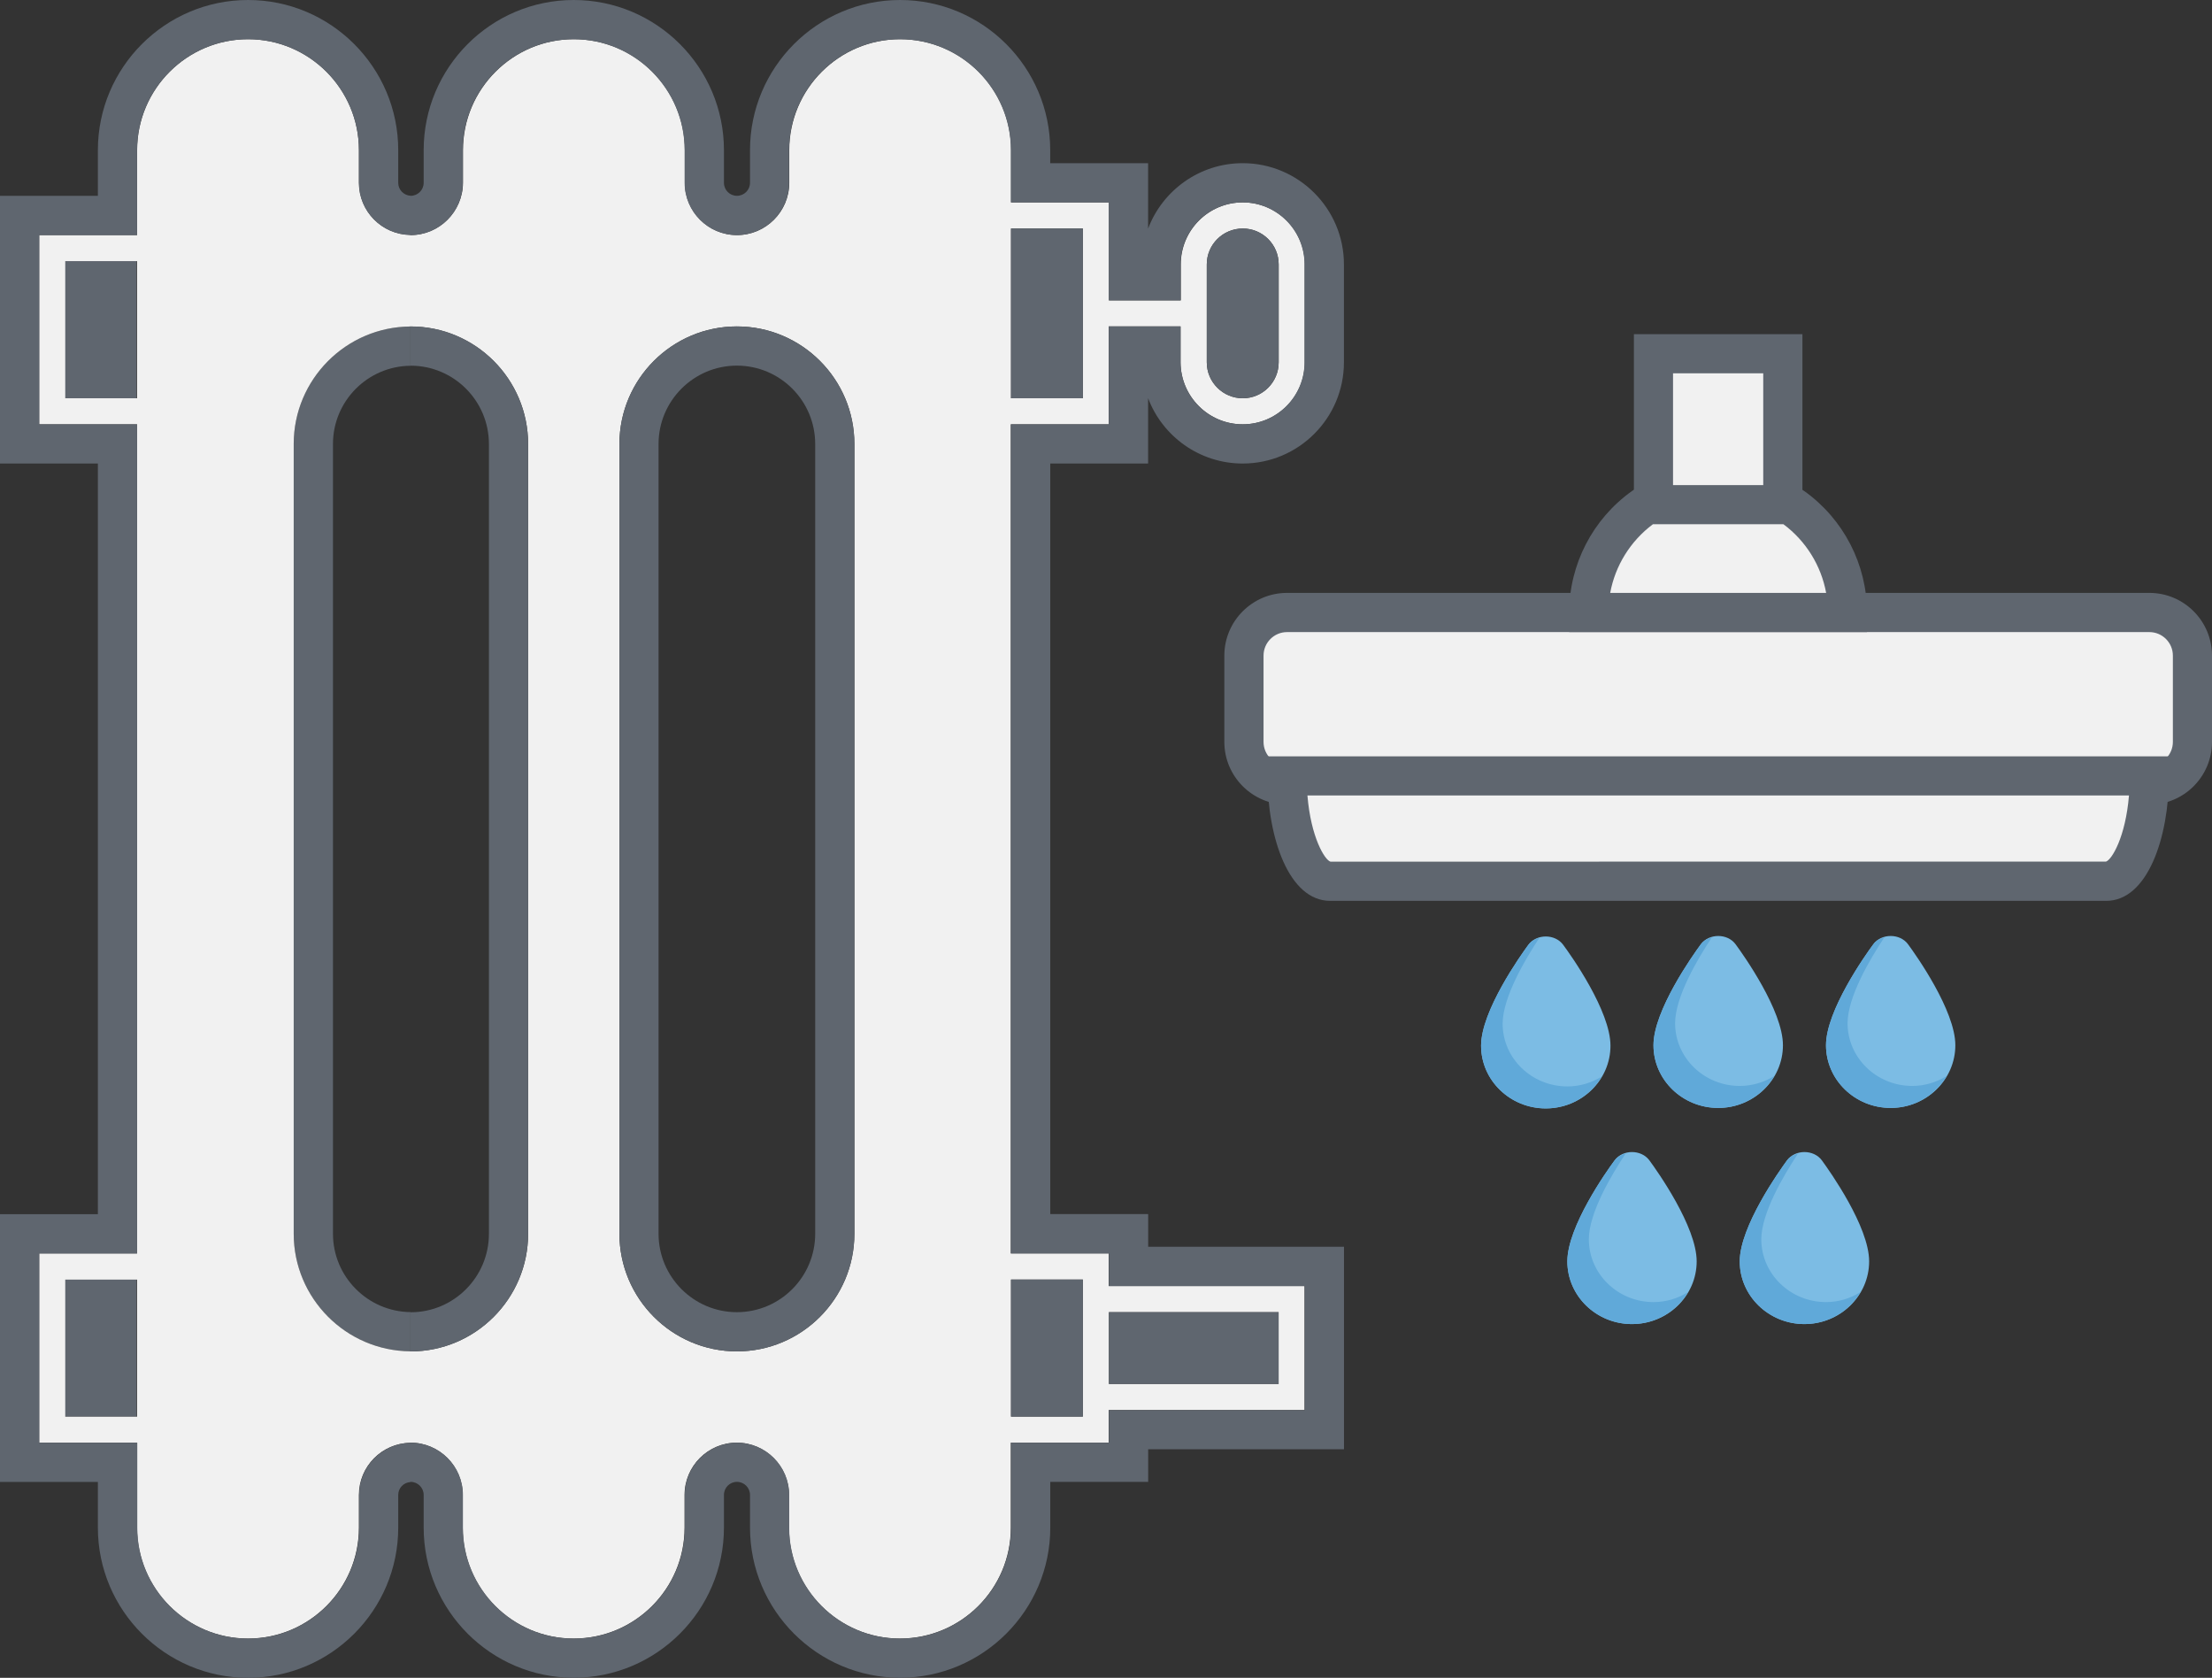 <?xml version="1.0" encoding="utf-8"?>
<!-- Generator: Adobe Illustrator 16.0.0, SVG Export Plug-In . SVG Version: 6.00 Build 0)  -->
<!DOCTYPE svg PUBLIC "-//W3C//DTD SVG 1.1//EN" "http://www.w3.org/Graphics/SVG/1.1/DTD/svg11.dtd">
<svg version="1.1" id="Слой_1" xmlns="http://www.w3.org/2000/svg" xmlns:xlink="http://www.w3.org/1999/xlink" x="0px" y="0px"
	 width="32px" height="24.266px" viewBox="0 0 32 24.266" enable-background="new 0 0 32 24.266" xml:space="preserve">
<rect x="0" y="0" width="32" height="24.266" fill="#333333" stroke="none"/>
<g>
	<g>
		<g>
			<rect x="0.936" y="3.777" fill="#5F666F" width="1.039" height="1.983"/>
		</g>
		<g>
			<rect x="0.936" y="18.506" fill="#5F666F" width="1.039" height="1.982"/>
		</g>
		<g>
			<path fill="#5F666F" d="M4.249,6.421v11.423c0,0.934,0.756,1.693,1.688,1.7v-0.567c-0.618-0.008-1.12-0.512-1.12-1.133V6.421
				c0-0.621,0.502-1.125,1.12-1.131V4.722C5.005,4.728,4.249,5.488,4.249,6.421z"/>
		</g>
		<g>
			<path fill="none" d="M10.66,18.978c0.625,0,1.133-0.509,1.133-1.134V6.421c0-0.625-0.508-1.133-1.133-1.133
				c-0.624,0-1.133,0.508-1.133,1.133v11.423C9.527,18.469,10.036,18.978,10.66,18.978z"/>
		</g>
		<g>
			<path fill="#F1F1F1" d="M17.979,6.137c0.494,0,0.896-0.402,0.896-0.897V3.824c0-0.495-0.402-0.897-0.896-0.897
				c-0.495,0-0.897,0.402-0.897,0.897v0.52h-1.039V2.927h-1.416V2.172c0-0.885-0.72-1.605-1.605-1.605
				c-0.885,0-1.604,0.721-1.604,1.605v0.472c0,0.417-0.339,0.756-0.756,0.756c-0.416,0-0.755-0.339-0.755-0.756V2.172
				c0-0.885-0.72-1.605-1.605-1.605c-0.885,0-1.604,0.721-1.604,1.605v0.472C6.695,3.061,6.356,3.4,5.94,3.4c0,0-0.003,0-0.004,0
				V3.398C5.525,3.392,5.193,3.057,5.193,2.644V2.172c0-0.885-0.72-1.605-1.604-1.605c-0.886,0-1.605,0.721-1.605,1.605V3.4H0.567
				v2.737h1.416v11.991H0.567v2.737h1.416v1.229c0,0.885,0.72,1.604,1.605,1.604c0.885,0,1.604-0.72,1.604-1.604v-0.473
				c0-0.412,0.332-0.748,0.743-0.754v-0.002c0.001,0,0.003,0,0.003,0c0.417,0,0.756,0.339,0.756,0.756v0.473
				c0,0.885,0.72,1.604,1.604,1.604c0.886,0,1.605-0.72,1.605-1.604v-0.473c0-0.417,0.339-0.756,0.755-0.756
				c0.417,0,0.756,0.339,0.756,0.756v0.473c0,0.885,0.72,1.604,1.604,1.604c0.886,0,1.605-0.72,1.605-1.604v-1.229h1.416v-0.472
				h2.833V18.6h-2.833v-0.472h-1.416V6.137h1.416V4.721h1.039V5.24C17.081,5.735,17.483,6.137,17.979,6.137z M17.458,3.824
				c0-0.287,0.233-0.519,0.521-0.519c0.286,0,0.519,0.232,0.519,0.519V5.24c0,0.287-0.232,0.52-0.519,0.52
				c-0.287,0-0.521-0.233-0.521-0.52V3.824z M1.983,20.489H0.944v-1.982h1.039V20.489z M1.983,5.76H0.944V3.777h1.039V5.76z
				 M7.64,17.844c0,0.938-0.763,1.701-1.699,1.701c0,0-0.003,0-0.004-0.001l0,0c-0.932-0.007-1.688-0.767-1.688-1.7V6.421
				c0-0.933,0.756-1.693,1.688-1.699v0c0.001,0,0.003,0,0.003,0c0.938,0,1.7,0.762,1.7,1.7V17.844z M12.36,17.844
				c0,0.938-0.763,1.701-1.7,1.701c-0.937,0-1.699-0.764-1.699-1.701V6.421c0-0.938,0.763-1.7,1.699-1.7c0.938,0,1.7,0.762,1.7,1.7
				V17.844z M16.042,18.978h2.455v1.038h-2.455V18.978z M15.665,18.506v1.982h-1.039v-1.982H15.665z M15.665,5.76h-1.039V3.305
				h1.039V5.76z"/>
		</g>
		<g>
			<path fill="#5F666F" d="M16.609,6.704V5.759c0.209,0.552,0.744,0.945,1.369,0.945c0.807,0,1.464-0.656,1.464-1.464V3.824
				c0-0.807-0.657-1.464-1.464-1.464c-0.625,0-1.16,0.394-1.369,0.946V2.36h-1.416V2.172C15.193,0.975,14.219,0,13.021,0
				c-1.197,0-2.171,0.975-2.171,2.172v0.472c0,0.104-0.085,0.188-0.189,0.188c-0.104,0-0.188-0.084-0.188-0.188V2.172
				C10.473,0.975,9.498,0,8.3,0C7.103,0,6.129,0.975,6.129,2.172v0.472c0,0.104-0.085,0.188-0.188,0.188c0,0-0.003,0-0.004-0.001
				V2.831C5.839,2.824,5.761,2.744,5.761,2.644V2.172C5.761,0.975,4.786,0,3.589,0C2.391,0,1.416,0.975,1.416,2.172v0.66H0v3.872
				h1.416v10.857H0v3.872h1.416v0.661c0,1.197,0.975,2.172,2.173,2.172c1.197,0,2.172-0.975,2.172-2.172v-0.473
				c0-0.1,0.078-0.18,0.176-0.186v-0.002c0.001-0.001,0.003-0.001,0.003-0.001c0.104,0,0.189,0.085,0.189,0.188v0.473
				c0,1.197,0.974,2.172,2.171,2.172c1.198,0,2.173-0.975,2.173-2.172v-0.473c0-0.104,0.084-0.188,0.188-0.188
				c0.104,0,0.189,0.085,0.189,0.188v0.473c0,1.197,0.974,2.172,2.171,2.172c1.198,0,2.173-0.975,2.173-2.172v-0.661h1.416v-0.472
				h2.833v-2.928h-2.833v-0.473h-1.416V6.704H16.609z M16.042,18.128V18.6h2.833v1.794h-2.833v0.472h-1.416v1.229
				c0,0.885-0.72,1.604-1.605,1.604c-0.885,0-1.604-0.72-1.604-1.604v-0.473c0-0.417-0.339-0.756-0.756-0.756
				c-0.416,0-0.755,0.339-0.755,0.756v0.473c0,0.885-0.72,1.604-1.605,1.604c-0.885,0-1.604-0.72-1.604-1.604v-0.473
				c0-0.417-0.339-0.756-0.755-0.756c-0.003,0-0.006,0.001-0.009,0.001v0.001c-0.408,0.01-0.738,0.343-0.738,0.754v0.473
				c0,0.885-0.72,1.604-1.604,1.604c-0.886,0-1.605-0.72-1.605-1.604v-1.229H0.567v-2.737h1.416V6.137H0.567V3.4h1.416V2.172
				c0-0.885,0.72-1.605,1.605-1.605c0.885,0,1.604,0.721,1.604,1.605v0.472c0,0.411,0.33,0.745,0.738,0.754v0.001
				C5.935,3.399,5.938,3.4,5.94,3.4c0.416,0,0.755-0.339,0.755-0.756V2.172c0-0.885,0.72-1.605,1.604-1.605
				c0.886,0,1.605,0.721,1.605,1.605v0.472c0,0.417,0.339,0.756,0.755,0.756c0.417,0,0.756-0.339,0.756-0.756V2.172
				c0-0.885,0.72-1.605,1.604-1.605c0.886,0,1.605,0.721,1.605,1.605v0.755h1.416v1.417h1.039v-0.52
				c0-0.495,0.402-0.897,0.897-0.897c0.494,0,0.896,0.402,0.896,0.897V5.24c0,0.495-0.402,0.897-0.896,0.897
				c-0.495,0-0.897-0.402-0.897-0.897V4.721h-1.039v1.416h-1.416v11.991H16.042z"/>
		</g>
		<g>
			<rect x="14.626" y="18.506" fill="#5F666F" width="1.039" height="1.982"/>
		</g>
		<g>
			<path fill="#5F666F" d="M10.66,19.545c0.938,0,1.7-0.764,1.7-1.701V6.421c0-0.938-0.763-1.7-1.7-1.7
				c-0.937,0-1.699,0.762-1.699,1.7v11.423C8.961,18.782,9.724,19.545,10.66,19.545z M9.527,6.421c0-0.625,0.509-1.133,1.133-1.133
				c0.625,0,1.133,0.508,1.133,1.133v11.423c0,0.625-0.508,1.134-1.133,1.134c-0.624,0-1.133-0.509-1.133-1.134V6.421z"/>
		</g>
		<g>
			<path fill="#5F666F" d="M7.64,17.844V6.421c0-0.938-0.763-1.7-1.699-1.7c-0.003,0-0.006,0-0.009,0V5.29
				c0.003,0,0.006-0.001,0.009-0.001c0.624,0,1.132,0.508,1.132,1.133v11.423c0,0.625-0.508,1.134-1.132,1.134
				c-0.003,0-0.006-0.001-0.009-0.001v0.567c0.003,0,0.006,0.001,0.009,0.001C6.877,19.545,7.64,18.782,7.64,17.844z"/>
		</g>
		<g>
			<rect x="16.042" y="18.978" fill="#5F666F" width="2.455" height="1.038"/>
		</g>
		<g>
			<rect x="14.626" y="3.305" fill="#5F666F" width="1.039" height="2.455"/>
		</g>
		<g>
			<path fill="#5F666F" d="M17.979,5.76c0.286,0,0.519-0.233,0.519-0.52V3.824c0-0.287-0.232-0.519-0.519-0.519
				c-0.287,0-0.521,0.232-0.521,0.519V5.24C17.458,5.527,17.691,5.76,17.979,5.76z"/>
		</g>
	</g>
	<g>
		<g>
			<path fill="#F1F1F1" d="M31.717,10.73V9.482c0-0.344-0.279-0.623-0.623-0.623H18.619c-0.345,0-0.623,0.279-0.623,0.623v1.248
				c0,0.344,0.278,0.624,0.623,0.624h12.475C31.438,11.354,31.717,11.074,31.717,10.73z"/>
			<path fill="#5F666F" d="M31.094,11.637H18.619c-0.5,0-0.907-0.407-0.907-0.907V9.482c0-0.5,0.407-0.907,0.907-0.907h12.475
				c0.5,0,0.906,0.407,0.906,0.907v1.248C32,11.23,31.594,11.637,31.094,11.637z M18.619,9.142c-0.188,0-0.34,0.153-0.34,0.34v1.248
				c0,0.187,0.152,0.34,0.34,0.34h12.475c0.188,0,0.34-0.153,0.34-0.34V9.482c0-0.187-0.152-0.34-0.34-0.34H18.619z"/>
		</g>
		<g>
			<path fill="#F1F1F1" d="M31.094,11.222c0,0.841-0.279,1.524-0.624,1.524H19.243c-0.345,0-0.624-0.683-0.624-1.524l0,0H31.094
				L31.094,11.222z"/>
			<path fill="#5F666F" d="M30.47,13.029H19.243c-0.596,0-0.907-0.909-0.907-1.807v-0.283h13.041v0.283
				C31.377,12.12,31.065,13.029,30.47,13.029z M18.914,11.505c0.05,0.607,0.251,0.933,0.333,0.957l11.22-0.001
				c0.084-0.028,0.282-0.354,0.332-0.956H18.914z"/>
		</g>
		<g>
			<path fill="#7CBCE4" d="M21.426,15.124c0,0.5,0.42,0.907,0.936,0.907c0.517,0,0.936-0.407,0.936-0.907
				c0-0.502-0.569-1.304-0.684-1.459c-0.118-0.161-0.386-0.161-0.504,0C21.996,13.82,21.426,14.622,21.426,15.124z"/>
		</g>
		<g>
			<path fill="#60A9D9" d="M21.426,15.124c0,0.5,0.42,0.907,0.936,0.907c0.348,0,0.648-0.187,0.81-0.461
				c-0.145,0.089-0.314,0.143-0.497,0.143c-0.517,0-0.937-0.407-0.937-0.907c0-0.379,0.324-0.929,0.532-1.243
				c-0.062,0.019-0.12,0.047-0.16,0.102C21.996,13.82,21.426,14.622,21.426,15.124z"/>
		</g>
		<g>
			<path fill="#7CBCE4" d="M23.92,15.117c0,0.5,0.42,0.907,0.937,0.907c0.516,0,0.936-0.407,0.936-0.907
				c0-0.501-0.57-1.304-0.685-1.46c-0.117-0.16-0.385-0.16-0.503,0C24.49,13.813,23.92,14.616,23.92,15.117z"/>
		</g>
		<g>
			<path fill="#60A9D9" d="M23.92,15.117c0,0.5,0.42,0.907,0.937,0.907c0.348,0,0.648-0.188,0.81-0.461
				c-0.145,0.088-0.314,0.143-0.498,0.143c-0.516,0-0.936-0.407-0.936-0.907c0-0.379,0.324-0.929,0.532-1.242
				c-0.062,0.017-0.12,0.046-0.16,0.101C24.49,13.813,23.92,14.616,23.92,15.117z"/>
		</g>
		<g>
			<path fill="#7CBCE4" d="M26.416,15.117c0,0.5,0.419,0.907,0.936,0.907c0.516,0,0.935-0.407,0.935-0.907
				c0-0.501-0.569-1.304-0.684-1.46c-0.117-0.16-0.386-0.16-0.503,0C26.985,13.813,26.416,14.616,26.416,15.117z"/>
		</g>
		<g>
			<path fill="#60A9D9" d="M26.416,15.117c0,0.5,0.419,0.907,0.936,0.907c0.348,0,0.647-0.188,0.809-0.461
				c-0.145,0.088-0.313,0.143-0.497,0.143c-0.516,0-0.936-0.407-0.936-0.907c0-0.379,0.324-0.929,0.532-1.242
				c-0.063,0.017-0.121,0.046-0.16,0.101C26.985,13.813,26.416,14.616,26.416,15.117z"/>
		</g>
		<g>
			<path fill="#7CBCE4" d="M22.674,18.243c0,0.5,0.419,0.907,0.935,0.907c0.517,0,0.936-0.407,0.936-0.907
				c0-0.502-0.569-1.305-0.684-1.461c-0.118-0.16-0.386-0.16-0.503,0C23.242,16.938,22.674,17.741,22.674,18.243z"/>
		</g>
		<g>
			<path fill="#60A9D9" d="M22.674,18.243c0,0.5,0.419,0.907,0.935,0.907c0.348,0,0.648-0.188,0.81-0.462
				c-0.145,0.09-0.314,0.144-0.498,0.144c-0.516,0-0.936-0.408-0.936-0.908c0-0.378,0.324-0.928,0.533-1.241
				c-0.063,0.018-0.121,0.046-0.16,0.1C23.242,16.938,22.674,17.741,22.674,18.243z"/>
		</g>
		<g>
			<path fill="#7CBCE4" d="M25.168,18.243c0,0.5,0.42,0.907,0.936,0.907s0.936-0.407,0.936-0.907c0-0.502-0.57-1.305-0.684-1.461
				c-0.118-0.16-0.386-0.16-0.504,0C25.738,16.938,25.168,17.741,25.168,18.243z"/>
		</g>
		<g>
			<path fill="#60A9D9" d="M25.168,18.243c0,0.5,0.42,0.907,0.936,0.907c0.348,0,0.648-0.188,0.81-0.462
				c-0.145,0.09-0.314,0.144-0.497,0.144c-0.517,0-0.937-0.408-0.937-0.908c0-0.378,0.324-0.928,0.532-1.241
				c-0.062,0.018-0.12,0.046-0.16,0.1C25.738,16.938,25.168,17.741,25.168,18.243z"/>
		</g>
		<g>
			<polygon fill="#F1F1F1" points="23.92,5.116 23.92,8.235 24.544,8.235 25.792,8.235 25.792,5.116 			"/>
			<path fill="#5F666F" d="M26.075,8.518h-2.438V4.833h2.438V8.518z M24.203,7.951h1.305V5.399h-1.305V7.951z"/>
		</g>
		<g>
			<path fill="#F1F1F1" d="M23.772,7.334c-0.477,0.34-0.788,0.896-0.788,1.525h3.743c0-0.629-0.312-1.185-0.787-1.525
				c-0.032-0.023-0.072-0.035-0.112-0.035h-1.944C23.844,7.299,23.805,7.311,23.772,7.334z"/>
			<path fill="#5F666F" d="M27.011,9.142h-4.31V8.859c0-0.695,0.339-1.351,0.906-1.756c0.078-0.056,0.177-0.087,0.276-0.087h1.944
				c0.102,0,0.197,0.031,0.277,0.088c0.566,0.404,0.905,1.061,0.905,1.755V9.142z M23.294,8.575h3.124
				c-0.072-0.393-0.291-0.75-0.618-0.993h-1.888C23.585,7.826,23.366,8.183,23.294,8.575z"/>
		</g>
	</g>
</g>
</svg>
